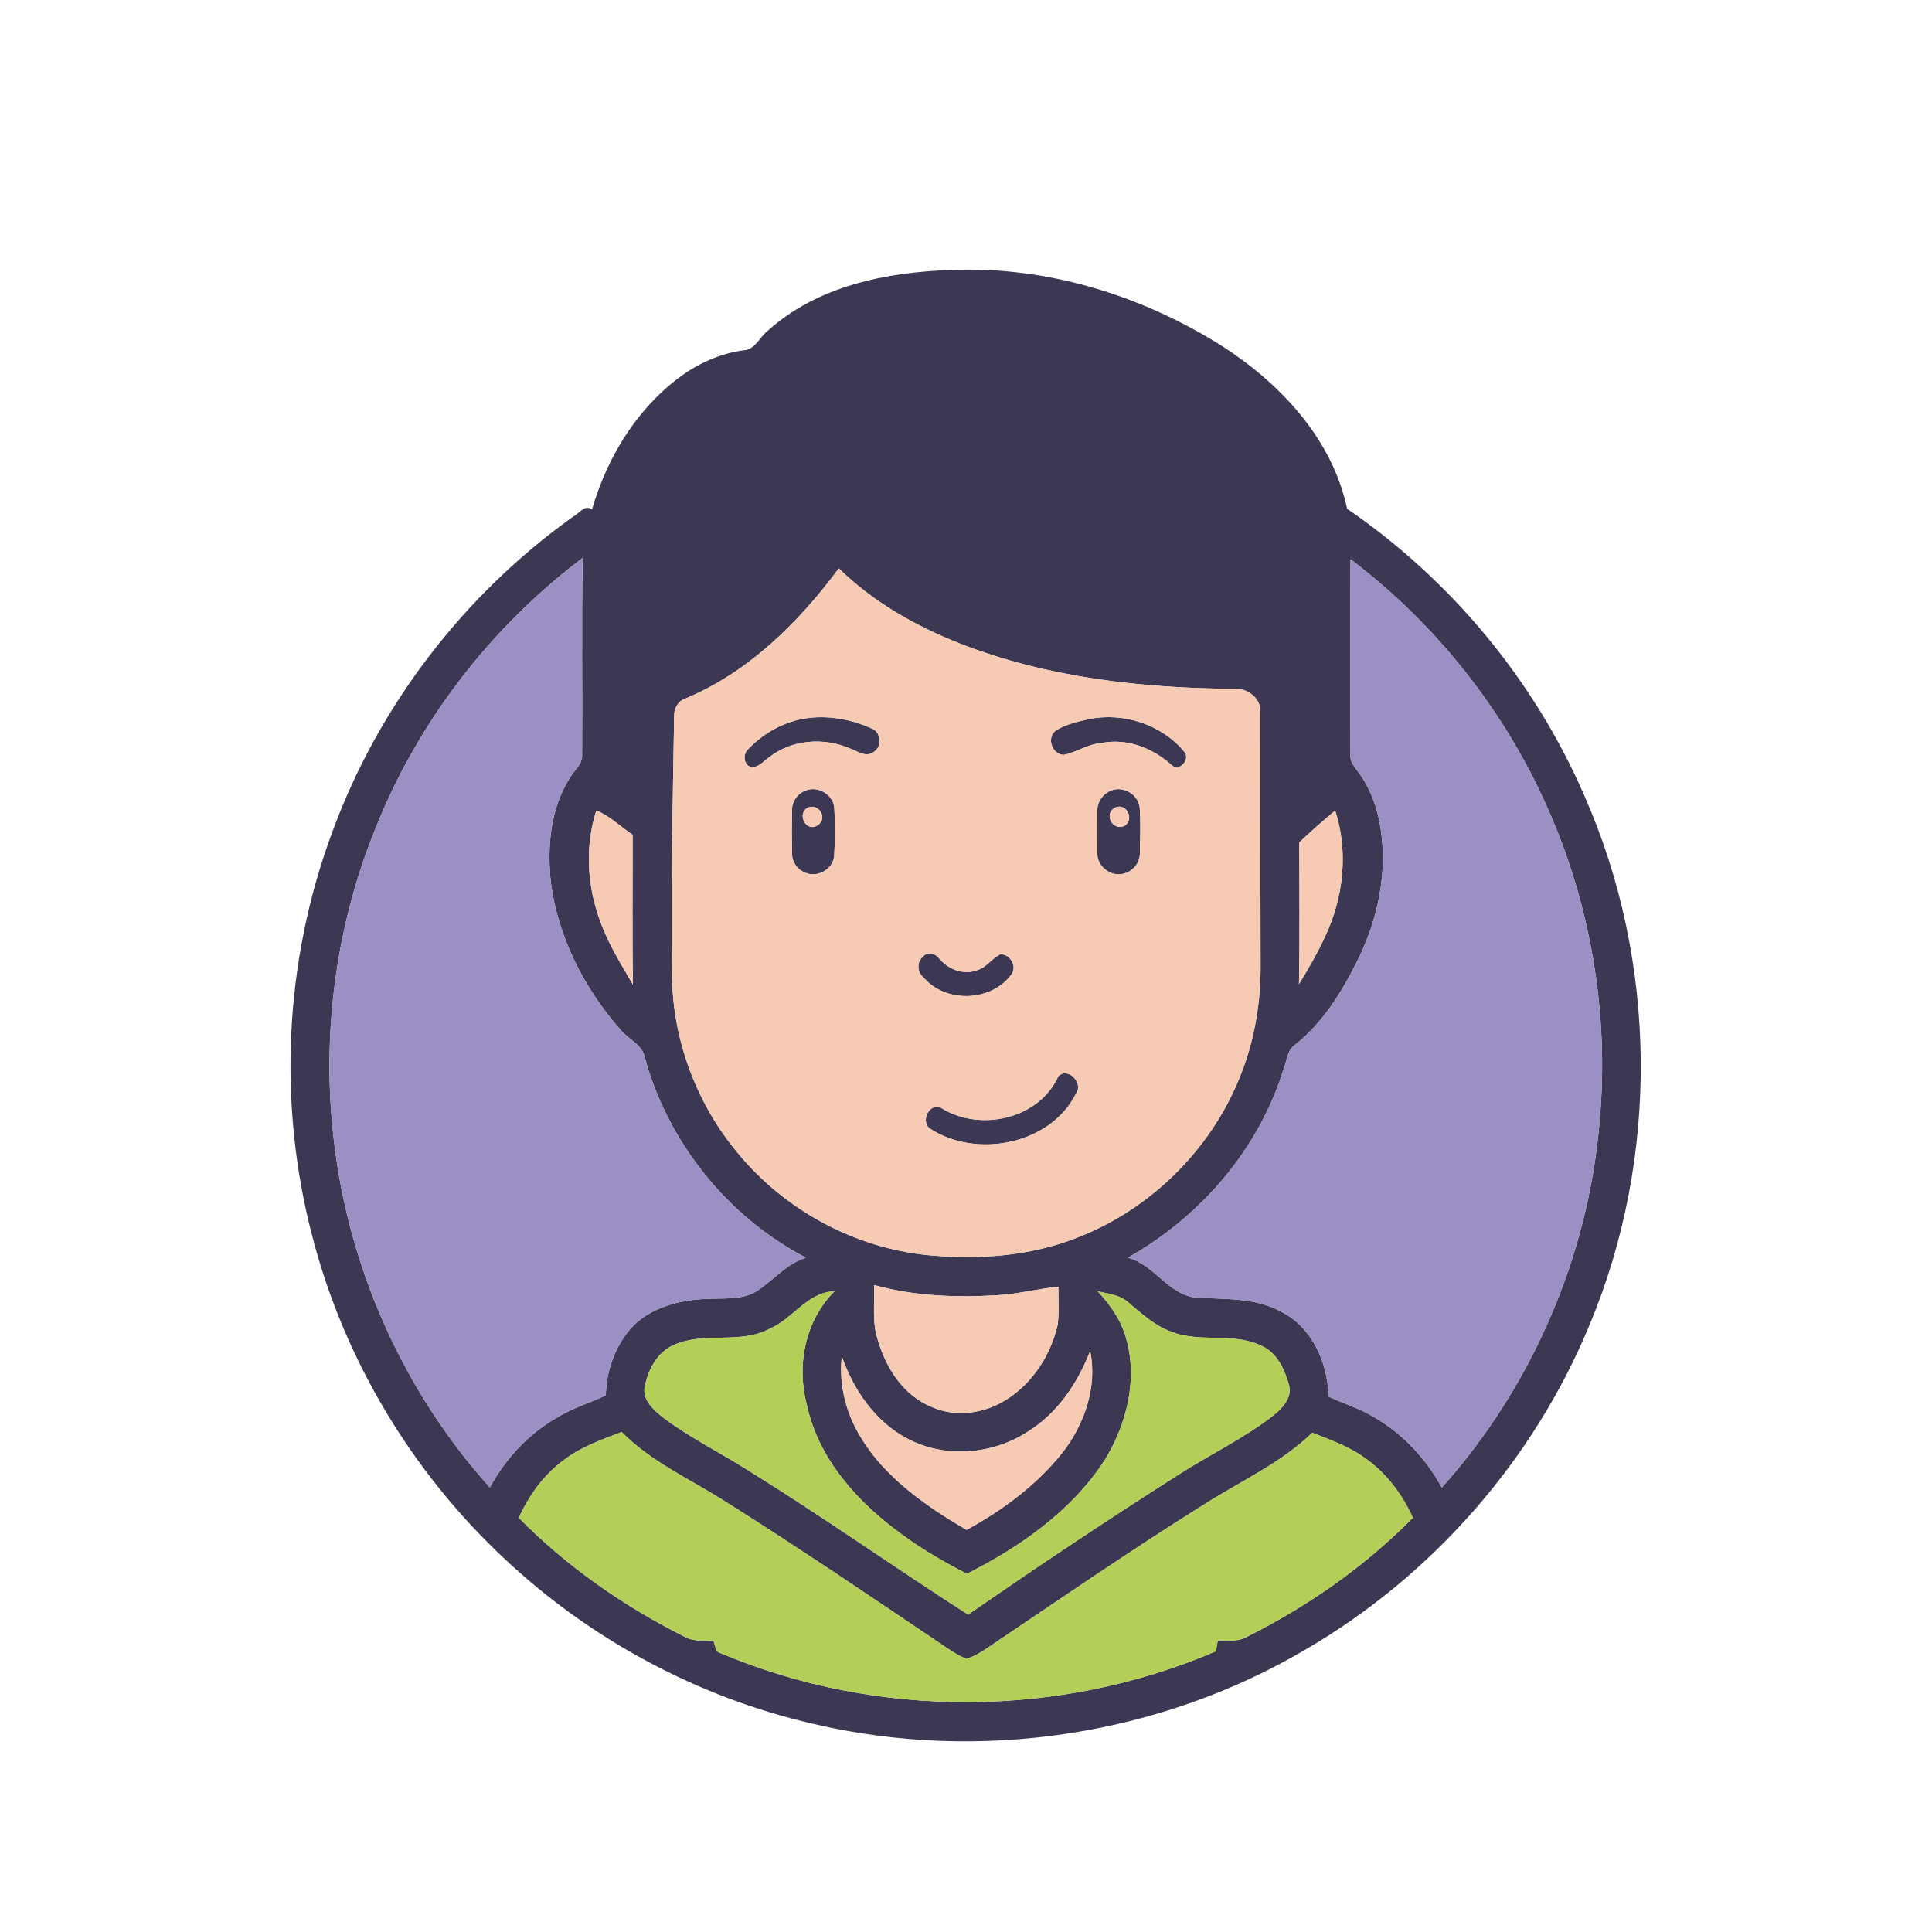 <?xml version="1.0" encoding="UTF-8" ?>
<!DOCTYPE svg PUBLIC "-//W3C//DTD SVG 1.1//EN" "http://www.w3.org/Graphics/SVG/1.1/DTD/svg11.dtd">
<svg width="512pt" height="512pt" viewBox="0 0 512 512" version="1.1" xmlns="http://www.w3.org/2000/svg">
<g id="#3c3853ff">
<path fill="#3c3853" opacity="1.00" d=" M 203.57 87.57 C 216.67 75.78 234.90 72.11 252.01 71.56 C 277.43 70.45 302.77 78.33 324.13 91.88 C 339.50 101.84 353.11 116.44 357.00 134.83 C 384.54 153.69 406.68 180.36 419.93 211.01 C 439.31 254.98 439.79 306.83 421.23 351.14 C 406.43 386.98 379.53 417.60 346.04 437.11 C 307.11 460.09 259.24 467.20 215.27 456.78 C 184.89 449.77 156.51 434.49 133.79 413.17 C 109.17 390.21 91.15 360.18 82.75 327.56 C 73.60 292.64 75.37 254.93 87.86 221.05 C 100.06 187.38 122.77 157.68 151.91 136.90 C 153.47 136.07 154.98 133.60 156.89 135.01 C 160.82 121.41 168.59 108.55 180.04 100.01 C 185.04 96.30 190.90 93.63 197.11 92.84 C 200.19 92.65 201.34 89.22 203.57 87.57 M 99.49 219.60 C 88.45 246.78 84.86 276.91 88.96 305.95 C 93.46 338.52 107.81 369.73 129.82 394.19 C 134.08 386.33 140.45 379.59 148.31 375.26 C 152.18 372.98 156.52 371.72 160.55 369.77 C 160.66 363.39 162.93 356.95 167.12 352.10 C 172.09 346.56 179.74 344.57 186.93 344.23 C 191.63 343.92 196.83 344.73 200.95 341.89 C 205.17 339.04 208.54 334.87 213.56 333.30 C 192.85 322.47 176.99 302.77 170.87 280.21 C 170.16 276.66 166.30 275.35 164.26 272.69 C 154.78 261.87 147.91 248.37 146.00 234.02 C 144.96 224.54 145.80 214.27 151.06 206.06 C 152.18 204.09 154.41 202.51 154.26 200.03 C 154.38 182.64 154.10 165.24 154.41 147.86 C 130.07 166.21 110.75 191.24 99.49 219.60 M 357.89 148.20 C 357.88 165.48 357.85 182.77 357.89 200.05 C 357.70 201.72 358.79 203.00 359.71 204.25 C 363.63 209.35 365.58 215.72 366.20 222.05 C 367.40 233.52 364.57 245.14 359.36 255.33 C 355.27 263.46 350.23 271.38 342.99 277.06 C 341.23 278.35 341.11 280.71 340.39 282.61 C 333.95 304.17 318.38 322.35 298.88 333.31 C 305.96 335.10 309.52 343.09 316.98 343.88 C 324.50 344.35 332.51 343.80 339.37 347.53 C 347.69 351.61 351.90 361.18 352.08 370.09 C 355.45 371.74 359.09 372.80 362.40 374.60 C 370.78 378.94 377.59 385.96 382.10 394.22 C 406.02 367.49 420.96 332.86 423.92 297.10 C 426.48 268.55 421.53 239.35 409.71 213.23 C 398.25 187.67 380.22 165.10 357.89 148.20 M 222.30 150.63 C 211.57 165.08 198.14 178.37 181.25 185.29 C 179.44 186.06 178.58 188.08 178.65 189.97 C 178.29 213.32 177.73 236.68 178.13 260.03 C 178.63 276.58 184.91 292.86 195.52 305.56 C 207.98 320.71 226.54 330.76 246.10 332.64 C 259.26 333.86 272.84 332.94 285.24 328.07 C 304.68 320.63 320.72 304.88 328.51 285.58 C 332.47 275.90 334.21 265.40 334.06 254.97 C 333.99 232.96 334.01 210.95 334.00 188.94 C 334.37 185.15 330.58 182.24 327.00 182.55 C 302.43 182.38 277.49 179.56 254.46 170.58 C 242.67 165.93 231.39 159.55 222.30 150.63 M 158.03 214.79 C 155.18 223.71 155.50 233.53 158.46 242.38 C 160.55 249.02 164.23 254.96 167.73 260.92 C 167.50 247.68 167.67 234.45 167.64 221.21 C 164.43 219.09 161.64 216.25 158.03 214.79 M 344.33 223.23 C 344.32 235.75 344.49 248.28 344.24 260.80 C 346.73 256.71 349.17 252.58 351.15 248.21 C 356.04 237.91 357.40 225.74 353.83 214.81 C 350.59 217.53 347.41 220.32 344.33 223.23 M 231.63 340.54 C 231.85 345.40 231.04 350.42 232.64 355.12 C 234.79 362.62 239.55 369.97 247.07 372.92 C 253.46 375.74 261.05 374.55 266.83 370.83 C 273.77 366.39 278.54 358.96 280.31 350.97 C 280.71 347.65 280.42 344.31 280.48 340.98 C 275.02 341.55 269.69 342.96 264.19 343.25 C 253.29 343.90 242.19 343.49 231.63 340.54 M 204.07 352.09 C 196.17 356.37 186.67 352.79 178.58 356.43 C 173.99 358.40 171.57 363.36 170.77 368.04 C 170.54 371.34 173.30 373.69 175.61 375.58 C 182.95 381.13 191.28 385.15 199.00 390.12 C 218.50 402.24 237.25 415.51 256.57 427.88 C 275.00 415.10 293.67 402.65 312.61 390.62 C 320.79 385.37 329.65 381.17 337.36 375.19 C 339.75 373.27 342.47 370.50 341.61 367.13 C 340.48 363.01 338.49 358.53 334.35 356.68 C 326.76 352.92 317.84 356.04 310.12 352.81 C 305.81 351.19 302.41 348.01 298.94 345.10 C 296.72 343.14 293.64 342.87 290.89 342.19 C 294.16 345.73 297.05 349.76 298.37 354.47 C 301.61 365.38 298.62 377.34 292.82 386.85 C 284.07 400.38 270.41 409.90 256.24 417.08 C 250.34 414.04 244.58 410.73 239.24 406.80 C 227.48 398.33 216.86 386.77 213.80 372.20 C 211.02 361.74 213.40 349.94 221.17 342.19 C 213.92 342.47 210.23 349.42 204.07 352.09 M 272.42 379.38 C 263.12 385.48 250.59 386.54 240.65 381.35 C 232.04 376.89 226.24 368.47 223.10 359.49 C 222.42 365.44 223.54 371.46 225.98 376.91 C 232.02 389.83 244.18 398.45 256.16 405.43 C 265.82 400.13 274.92 393.42 281.76 384.70 C 287.48 377.23 290.82 367.41 288.91 358.01 C 285.62 366.50 280.28 374.51 272.42 379.38 M 149.12 387.16 C 143.95 391.02 140.13 396.40 137.49 402.24 C 150.17 415.11 165.19 425.60 181.32 433.70 C 183.66 435.10 186.45 434.63 189.04 434.90 C 189.68 435.94 189.39 437.77 190.91 438.07 C 232.36 455.62 280.85 455.35 322.20 437.61 C 322.38 436.65 322.56 435.69 322.73 434.73 C 325.42 434.79 328.30 435.10 330.71 433.63 C 346.80 425.54 361.78 415.06 374.43 402.21 C 371.59 395.95 367.31 390.26 361.63 386.32 C 357.45 383.29 352.53 381.58 347.78 379.69 C 339.56 387.65 329.01 392.41 319.45 398.47 C 299.66 410.83 280.44 424.09 261.09 437.12 C 259.52 438.10 257.93 439.16 256.09 439.54 C 254.27 438.93 252.66 437.86 251.08 436.82 C 231.37 423.52 211.69 410.16 191.55 397.50 C 182.45 391.78 172.38 387.26 164.75 379.49 C 159.33 381.58 153.72 383.52 149.12 387.16 Z" />
<path fill="#3c3853" opacity="1.00" d=" M 211.45 190.78 C 217.97 189.21 224.94 190.33 231.00 193.04 C 233.61 194.05 233.86 198.06 231.39 199.38 C 229.41 200.74 227.29 199.09 225.41 198.42 C 218.45 195.33 209.76 195.93 203.73 200.77 C 202.25 201.77 200.95 203.55 198.94 203.27 C 196.90 202.51 196.86 199.69 198.39 198.41 C 201.92 194.74 206.49 192.00 211.45 190.78 Z" />
<path fill="#3c3853" opacity="1.00" d=" M 288.49 190.59 C 297.68 188.66 307.86 191.98 313.87 199.23 C 315.55 201.25 312.47 204.78 310.43 202.71 C 305.48 198.23 298.68 195.59 291.98 196.89 C 288.38 197.15 285.34 199.34 281.88 200.06 C 278.81 199.91 277.29 195.61 279.72 193.65 C 282.33 191.94 285.48 191.29 288.49 190.59 Z" />
<path fill="#3c3853" opacity="1.00" d=" M 213.36 209.56 C 216.57 208.10 220.75 210.47 221.09 213.98 C 221.37 218.30 221.31 222.66 221.06 226.99 C 220.65 230.54 216.27 232.83 213.11 231.13 C 211.08 230.29 209.80 228.17 209.89 226.00 C 209.81 222.30 209.81 218.59 209.89 214.89 C 209.79 212.60 211.21 210.37 213.36 209.56 M 214.14 214.01 C 211.00 215.56 213.65 220.81 216.72 218.66 C 219.44 216.92 217.04 212.84 214.14 214.01 Z" />
<path fill="#3c3853" opacity="1.00" d=" M 294.39 209.54 C 297.58 208.13 301.64 210.51 302.03 213.95 C 302.33 217.98 302.14 222.05 302.08 226.10 C 302.17 228.91 299.77 231.42 297.01 231.67 C 293.86 232.04 290.64 229.32 290.81 226.08 C 290.74 222.38 290.74 218.69 290.81 214.99 C 290.68 212.64 292.21 210.38 294.39 209.54 M 295.25 214.17 C 292.62 215.91 294.81 220.04 297.74 218.98 C 300.94 217.45 298.51 212.33 295.25 214.17 Z" />
<path fill="#3c3853" opacity="1.00" d=" M 244.56 253.56 C 245.81 252.00 247.89 252.64 248.93 254.05 C 251.31 256.90 255.34 258.46 258.93 257.11 C 261.44 256.40 262.85 253.94 265.15 252.88 C 267.65 252.84 269.54 255.95 268.15 258.09 C 262.85 265.50 250.76 265.98 244.80 259.11 C 243.11 257.75 242.82 255.01 244.56 253.56 Z" />
<path fill="#3c3853" opacity="1.00" d=" M 280.46 285.24 C 283.02 282.61 287.27 287.10 285.14 289.85 C 278.37 303.28 258.97 307.08 246.69 299.24 C 243.68 297.51 246.22 291.94 249.47 293.64 C 259.70 300.03 275.32 296.62 280.46 285.24 Z" />
</g>
<g id="#9c8fc3ff">
<path fill="#9c8fc3" opacity="1.00" d=" M 99.49 219.60 C 110.75 191.24 130.07 166.21 154.41 147.86 C 154.10 165.24 154.38 182.64 154.26 200.03 C 154.41 202.51 152.18 204.09 151.06 206.06 C 145.80 214.27 144.96 224.54 146.00 234.02 C 147.91 248.37 154.78 261.87 164.26 272.69 C 166.30 275.35 170.16 276.66 170.87 280.21 C 176.99 302.77 192.85 322.47 213.56 333.30 C 208.54 334.87 205.17 339.04 200.95 341.89 C 196.83 344.73 191.63 343.92 186.93 344.23 C 179.74 344.57 172.09 346.56 167.12 352.10 C 162.93 356.95 160.66 363.39 160.55 369.77 C 156.52 371.72 152.18 372.98 148.31 375.26 C 140.45 379.59 134.08 386.33 129.82 394.19 C 107.81 369.73 93.46 338.52 88.96 305.95 C 84.86 276.91 88.45 246.78 99.49 219.60 Z" />
<path fill="#9c8fc3" opacity="1.00" d=" M 357.89 148.20 C 380.22 165.10 398.25 187.67 409.71 213.23 C 421.53 239.35 426.48 268.55 423.92 297.10 C 420.96 332.86 406.02 367.49 382.10 394.22 C 377.59 385.96 370.78 378.94 362.40 374.60 C 359.09 372.80 355.45 371.74 352.08 370.09 C 351.90 361.18 347.69 351.61 339.37 347.53 C 332.51 343.80 324.50 344.35 316.98 343.88 C 309.52 343.09 305.96 335.10 298.88 333.31 C 318.38 322.35 333.95 304.17 340.39 282.61 C 341.11 280.71 341.23 278.35 342.99 277.06 C 350.23 271.38 355.27 263.46 359.36 255.33 C 364.57 245.14 367.40 233.52 366.20 222.05 C 365.58 215.72 363.63 209.35 359.71 204.25 C 358.79 203.00 357.70 201.72 357.89 200.05 C 357.85 182.77 357.88 165.48 357.89 148.20 Z" />
</g>
<g id="#f7cab3ff">
<path fill="#f7cab3" opacity="1.00" d=" M 222.30 150.63 C 231.39 159.55 242.67 165.93 254.46 170.58 C 277.49 179.56 302.43 182.38 327.00 182.55 C 330.58 182.24 334.37 185.15 334.00 188.94 C 334.01 210.95 333.99 232.96 334.06 254.97 C 334.21 265.40 332.47 275.90 328.51 285.58 C 320.72 304.88 304.68 320.63 285.24 328.07 C 272.84 332.94 259.26 333.86 246.10 332.64 C 226.54 330.76 207.98 320.71 195.52 305.56 C 184.91 292.86 178.63 276.58 178.13 260.03 C 177.73 236.68 178.29 213.32 178.65 189.97 C 178.58 188.08 179.44 186.06 181.25 185.29 C 198.14 178.37 211.57 165.08 222.30 150.63 M 211.45 190.78 C 206.49 192.00 201.92 194.74 198.39 198.41 C 196.86 199.69 196.90 202.51 198.94 203.27 C 200.95 203.55 202.25 201.77 203.73 200.77 C 209.76 195.93 218.45 195.33 225.41 198.42 C 227.29 199.09 229.41 200.74 231.39 199.38 C 233.86 198.06 233.61 194.05 231.00 193.04 C 224.94 190.33 217.97 189.21 211.45 190.78 M 288.49 190.59 C 285.48 191.29 282.33 191.94 279.72 193.65 C 277.29 195.61 278.81 199.91 281.88 200.06 C 285.34 199.34 288.38 197.15 291.98 196.89 C 298.68 195.59 305.48 198.23 310.43 202.71 C 312.47 204.78 315.55 201.25 313.87 199.23 C 307.86 191.98 297.68 188.66 288.49 190.59 M 213.36 209.56 C 211.21 210.37 209.79 212.60 209.89 214.89 C 209.81 218.59 209.81 222.30 209.89 226.00 C 209.80 228.17 211.08 230.29 213.11 231.13 C 216.27 232.83 220.65 230.54 221.06 226.99 C 221.31 222.66 221.37 218.30 221.09 213.98 C 220.75 210.47 216.57 208.10 213.36 209.56 M 294.39 209.54 C 292.21 210.38 290.68 212.64 290.81 214.99 C 290.74 218.69 290.74 222.38 290.81 226.08 C 290.64 229.32 293.86 232.04 297.01 231.67 C 299.77 231.42 302.17 228.91 302.08 226.10 C 302.14 222.05 302.33 217.98 302.03 213.95 C 301.64 210.51 297.58 208.13 294.39 209.54 M 244.56 253.56 C 242.82 255.01 243.11 257.75 244.80 259.11 C 250.76 265.98 262.85 265.50 268.15 258.09 C 269.54 255.95 267.65 252.84 265.15 252.88 C 262.85 253.94 261.44 256.40 258.93 257.11 C 255.34 258.46 251.31 256.90 248.93 254.05 C 247.89 252.64 245.81 252.00 244.56 253.56 M 280.46 285.24 C 275.32 296.62 259.70 300.03 249.47 293.64 C 246.22 291.94 243.68 297.51 246.69 299.24 C 258.97 307.08 278.37 303.28 285.14 289.85 C 287.27 287.10 283.02 282.61 280.46 285.24 Z" />
<path fill="#f7cab3" opacity="1.00" d=" M 214.14 214.01 C 217.04 212.84 219.44 216.92 216.72 218.66 C 213.65 220.81 211.00 215.56 214.14 214.01 Z" />
<path fill="#f7cab3" opacity="1.00" d=" M 295.25 214.17 C 298.51 212.33 300.94 217.45 297.74 218.98 C 294.81 220.04 292.62 215.91 295.25 214.17 Z" />
<path fill="#f7cab3" opacity="1.00" d=" M 158.03 214.79 C 161.64 216.25 164.43 219.09 167.64 221.21 C 167.67 234.45 167.50 247.68 167.73 260.92 C 164.23 254.96 160.55 249.02 158.46 242.38 C 155.50 233.53 155.18 223.71 158.03 214.79 Z" />
<path fill="#f7cab3" opacity="1.00" d=" M 344.33 223.23 C 347.41 220.32 350.59 217.53 353.83 214.81 C 357.40 225.74 356.04 237.91 351.15 248.21 C 349.17 252.58 346.73 256.71 344.24 260.80 C 344.49 248.28 344.32 235.75 344.33 223.23 Z" />
<path fill="#f7cab3" opacity="1.00" d=" M 231.63 340.54 C 242.19 343.49 253.29 343.90 264.19 343.25 C 269.69 342.96 275.02 341.55 280.48 340.98 C 280.42 344.31 280.71 347.65 280.31 350.97 C 278.54 358.96 273.77 366.39 266.83 370.83 C 261.05 374.55 253.46 375.74 247.07 372.92 C 239.55 369.97 234.79 362.62 232.64 355.12 C 231.04 350.42 231.85 345.40 231.63 340.54 Z" />
<path fill="#f7cab3" opacity="1.00" d=" M 272.42 379.38 C 280.28 374.51 285.62 366.50 288.91 358.01 C 290.82 367.41 287.48 377.23 281.76 384.70 C 274.92 393.42 265.82 400.13 256.16 405.43 C 244.18 398.45 232.02 389.83 225.98 376.91 C 223.54 371.46 222.42 365.44 223.10 359.49 C 226.24 368.47 232.04 376.89 240.65 381.35 C 250.59 386.54 263.12 385.48 272.42 379.38 Z" />
</g>
<g id="#b4cf57ff">
<path fill="#b4cf57" opacity="1.00" d=" M 204.07 352.09 C 210.23 349.42 213.92 342.47 221.17 342.19 C 213.40 349.94 211.02 361.74 213.80 372.20 C 216.86 386.77 227.48 398.33 239.24 406.80 C 244.58 410.73 250.34 414.04 256.24 417.08 C 270.41 409.90 284.07 400.38 292.82 386.85 C 298.62 377.34 301.61 365.38 298.37 354.47 C 297.05 349.76 294.16 345.73 290.89 342.19 C 293.64 342.87 296.72 343.14 298.94 345.10 C 302.41 348.01 305.81 351.19 310.12 352.81 C 317.84 356.04 326.76 352.92 334.35 356.68 C 338.49 358.53 340.48 363.01 341.61 367.13 C 342.47 370.50 339.75 373.27 337.36 375.19 C 329.65 381.17 320.79 385.37 312.61 390.62 C 293.67 402.65 275.00 415.10 256.57 427.88 C 237.25 415.51 218.50 402.24 199.00 390.12 C 191.28 385.15 182.95 381.13 175.61 375.58 C 173.30 373.69 170.54 371.34 170.77 368.04 C 171.57 363.36 173.99 358.40 178.58 356.43 C 186.67 352.79 196.17 356.37 204.07 352.09 Z" />
<path fill="#b4cf57" opacity="1.00" d=" M 149.12 387.16 C 153.72 383.52 159.33 381.58 164.75 379.49 C 172.38 387.26 182.45 391.78 191.55 397.50 C 211.69 410.16 231.37 423.52 251.08 436.82 C 252.66 437.86 254.27 438.93 256.09 439.54 C 257.93 439.16 259.52 438.10 261.09 437.12 C 280.44 424.09 299.66 410.83 319.45 398.47 C 329.01 392.41 339.56 387.65 347.78 379.69 C 352.53 381.58 357.45 383.29 361.63 386.32 C 367.31 390.26 371.59 395.95 374.43 402.21 C 361.78 415.06 346.80 425.54 330.71 433.63 C 328.30 435.10 325.42 434.79 322.73 434.73 C 322.56 435.69 322.38 436.65 322.20 437.61 C 280.85 455.35 232.36 455.62 190.91 438.07 C 189.39 437.77 189.68 435.94 189.04 434.90 C 186.45 434.63 183.66 435.10 181.32 433.70 C 165.19 425.60 150.17 415.11 137.49 402.24 C 140.13 396.40 143.95 391.02 149.12 387.16 Z" />
</g>
</svg>
